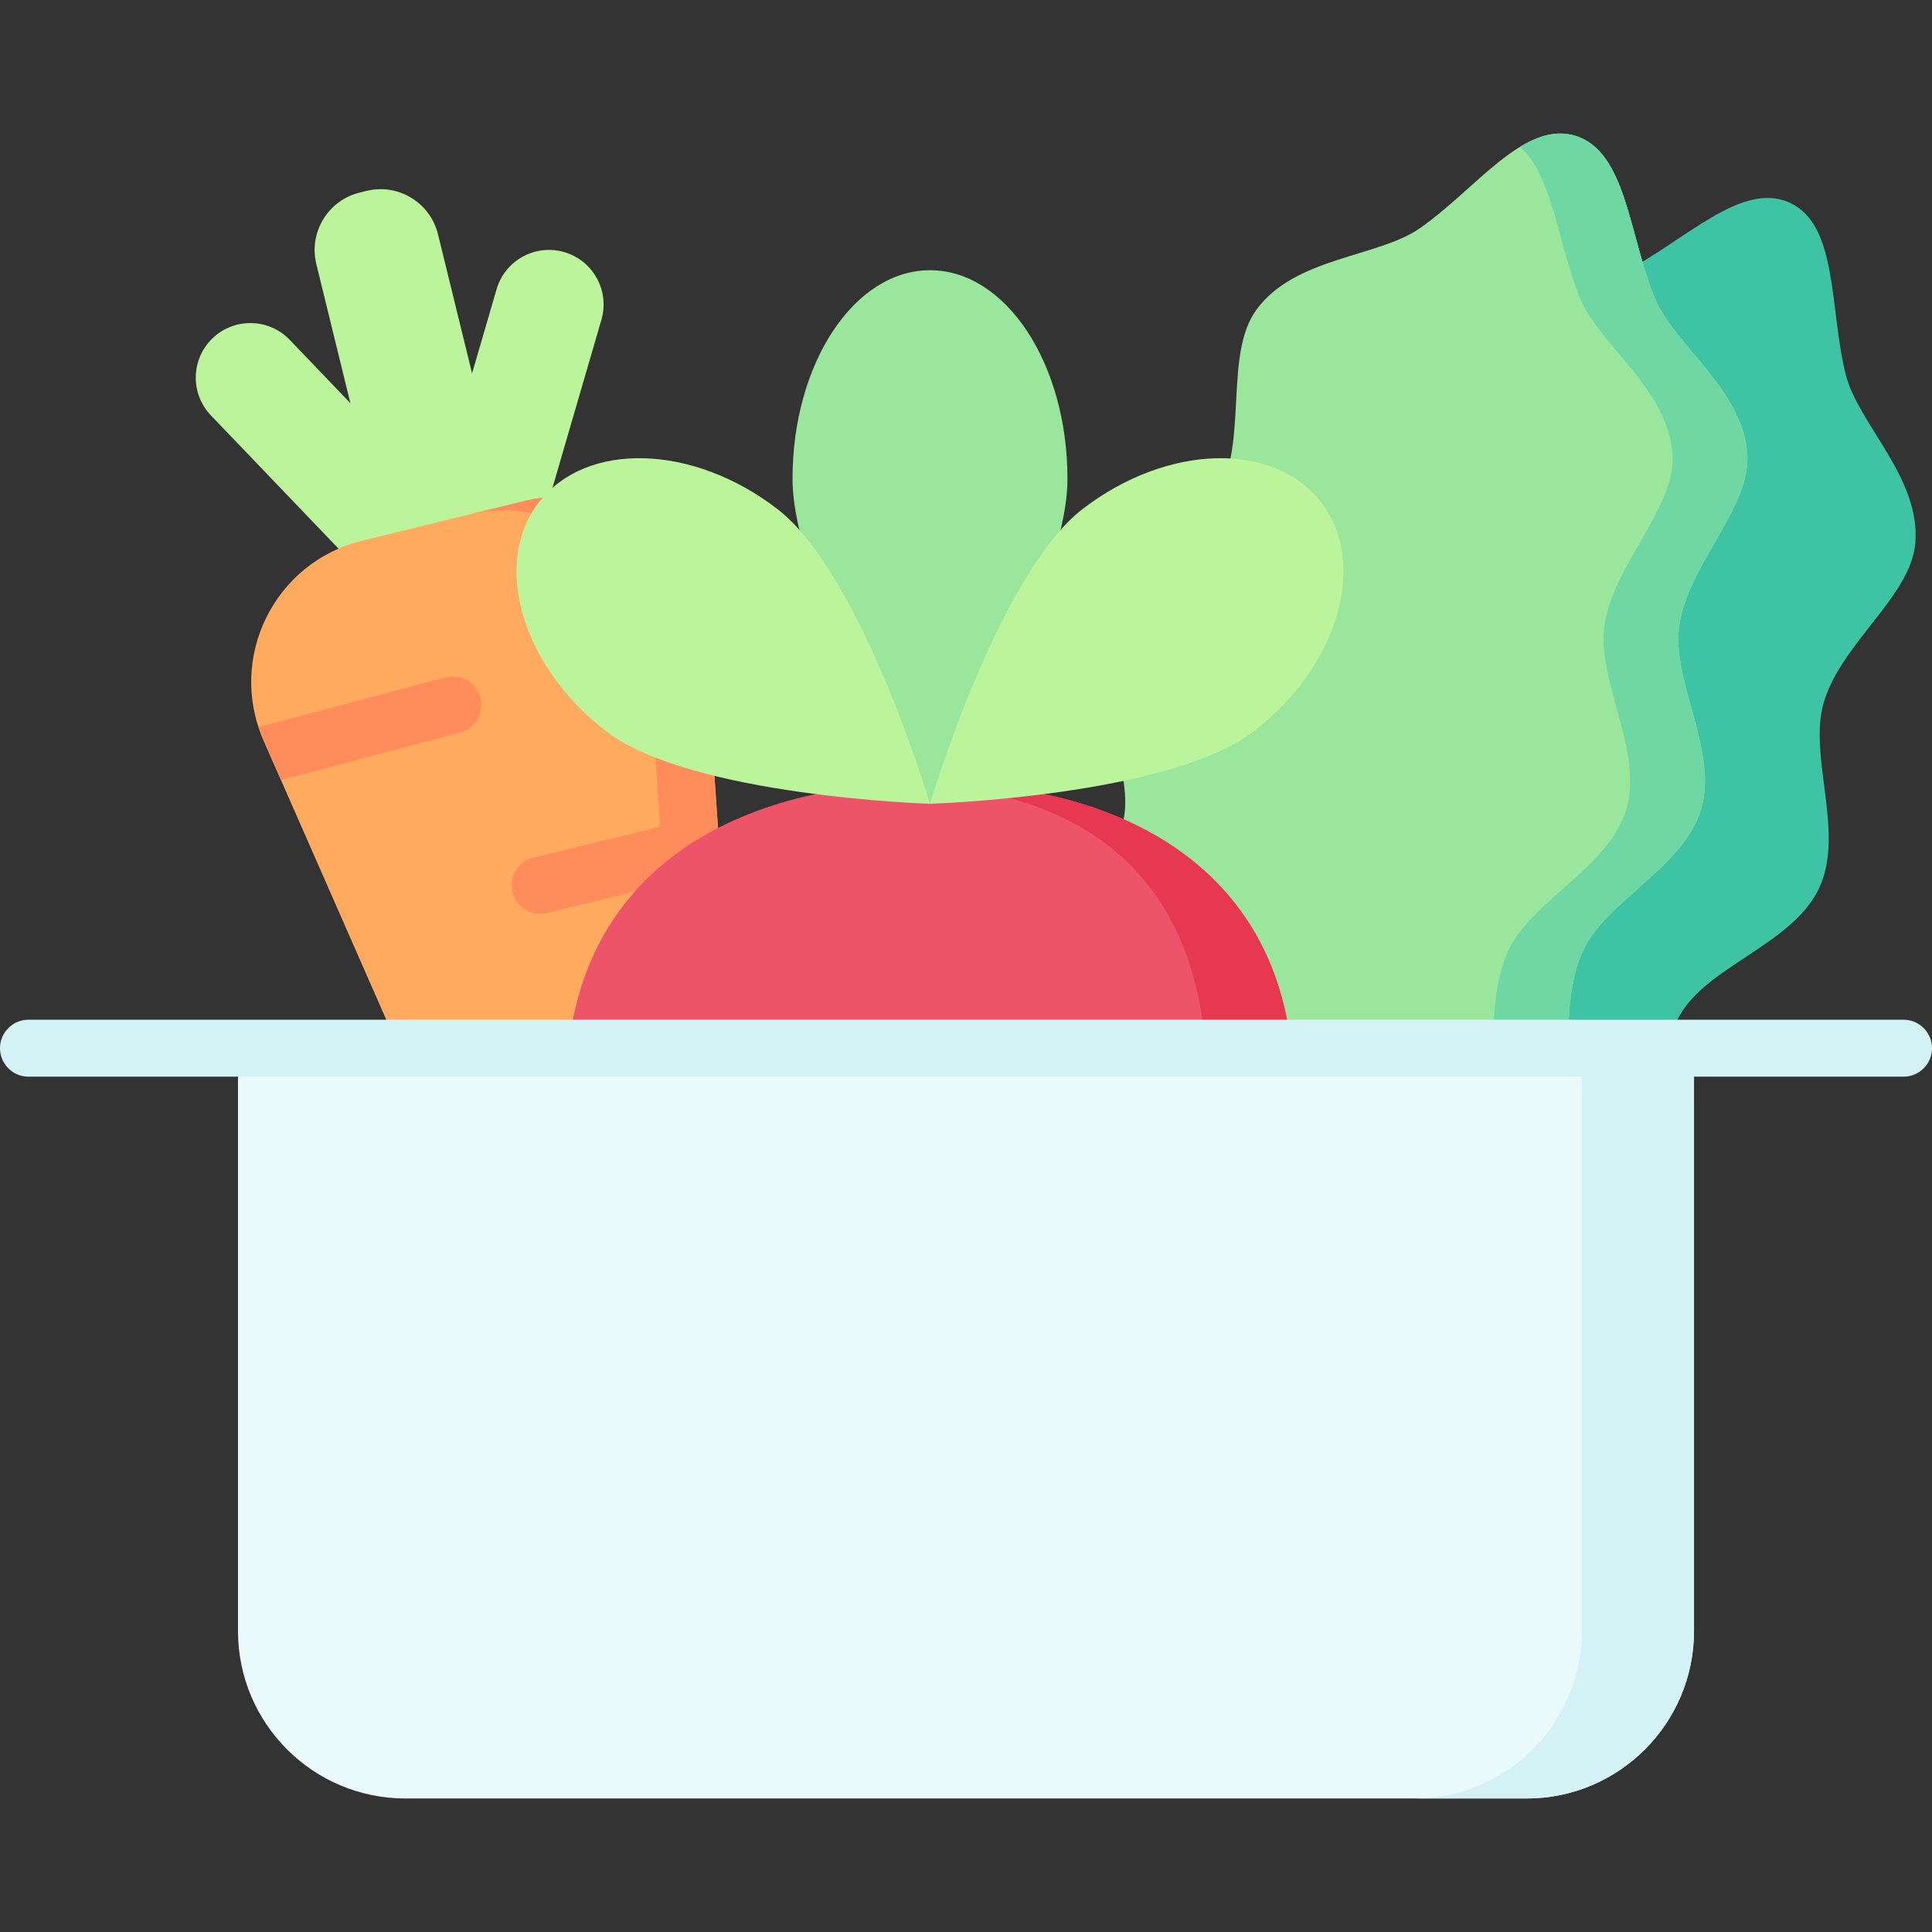 <svg id="Capa_1" enable-background="new 0 0 508.799 508.799" height="512" viewBox="0 0 508.799 508.799" width="512" xmlns="http://www.w3.org/2000/svg"><rect x="0" y="0" width="508.799" height="508.799" fill="#333333" stroke="none"/><g><path d="m479.179 233.666c-6.634 14.482-28.009 20.266-36.023 32.473-8.966 13.659-6.24 35.659-16.128 45.81-11.982 12.299-33.621 9.106-45.578 15.119-16.042 8.068-31.111 24.258-43.922 18.389-12.812-5.869-10.392-27.854-14.759-45.272-3.255-12.982-19.805-27.284-18.315-44.39 1.229-14.118 19.671-26.42 24.159-42.13 4.011-14.041-5.567-34.006 1.067-48.487s28.009-20.266 36.023-32.473c8.966-13.659 6.24-35.659 16.129-45.81 11.982-12.299 33.621-9.106 45.578-15.119 16.042-8.068 31.111-24.258 43.922-18.389 12.812 5.869 10.392 27.854 14.759 45.272 3.255 12.982 19.805 27.284 18.315 44.39-.154 1.765-.576 3.501-1.207 5.219-4.414 12.027-19.025 23.164-22.952 36.911-4.012 14.041 5.567 34.006-1.068 48.487z" fill="#3ec3a4"/><path d="m148.599 66.393c-7.624-2.22-15.604 2.16-17.825 9.784l-6.452 22.155-8.972-36.632c-2.047-8.356-10.479-13.471-18.836-11.424l-1.783.437c-8.356 2.047-13.471 10.48-11.424 18.836l8.972 36.632-15.96-16.667c-5.492-5.735-14.594-5.931-20.329-.439-5.735 5.492-5.932 14.594-.439 20.328l56.75 59.257 9.934-9.514 13.206 3.846 22.943-78.776c2.22-7.623-2.161-15.603-9.785-17.823z" fill="#bbf49b"/><path d="m164.457 411.295-95.053-216.315c-9.569-21.775 2.832-46.913 25.934-52.571l43.015-10.536c23.102-5.658 45.716 10.903 47.293 34.635l15.672 235.757c1.431 21.524-28.183 28.777-36.861 9.03z" fill="#ffaa5f"/><g fill="#ff8c5a"><path d="m126.505 183.746c-1.053-4.007-5.154-6.404-9.158-5.352l-49.262 13.116c.384 1.163.814 2.322 1.318 3.47l4.604 10.476 47.146-12.552c4.007-1.051 6.403-5.152 5.352-9.158z"/><path d="m138.353 131.874-14.96 3.664c23.102-5.658 45.716 10.903 47.293 34.635l15.672 235.757c.495 7.45-2.732 13.186-7.52 16.689 11.079 1.688 23.416-6.28 22.48-20.353l-15.672-235.757c-1.577-23.732-24.191-40.294-47.293-34.635z"/><path d="m188.809 214.078-48.354 11.789c-4.021.992-6.478 5.057-5.486 9.078.844 3.419 3.906 5.706 7.276 5.706.595 0 1.199-.071 1.802-.22l45.773-11.16z"/></g><path d="m448.004 213.092c-4.522 15.273-24.865 24.019-31.074 37.237-6.947 14.789-1.14 36.183-9.496 47.629-10.124 13.868-31.998 13.764-42.985 21.406-14.742 10.253-27.372 28.409-40.884 24.409-13.513-4.001-14.222-26.107-21.006-42.733-5.056-12.392-23.46-24.213-24.402-41.358-.777-14.15 15.741-28.934 17.965-45.12 1.988-14.467-10.315-32.879-5.793-48.152s24.866-24.019 31.074-37.236c6.947-14.789 1.14-36.183 9.496-47.629 10.124-13.868 31.998-13.764 42.985-21.406 14.742-10.253 27.372-28.409 40.884-24.409 13.512 4.001 14.222 26.107 21.006 42.733 5.056 12.392 23.46 24.213 24.402 41.358.777 14.15-15.741 28.934-17.965 45.12-1.988 14.466 10.315 32.877 5.793 48.151z" fill="#9be69d"/><path d="m442.211 164.94c2.224-16.187 18.743-30.971 17.965-45.12-.942-17.145-19.346-28.966-24.402-41.358-6.783-16.627-7.493-38.733-21.005-42.733-4.884-1.446-9.652.01-14.446 2.934 8.598 7.556 9.979 25.657 15.749 39.8 5.056 12.392 23.46 24.213 24.402 41.358.778 14.15-15.741 28.934-17.965 45.12-1.988 14.467 10.315 32.879 5.793 48.152s-24.866 24.019-31.074 37.236c-6.947 14.789-1.14 36.183-9.496 47.629-10.124 13.868-31.998 13.764-42.985 21.406-9.414 6.548-17.967 16.31-26.438 21.475 1.51 1.327 3.238 2.336 5.257 2.934 13.512 4.001 26.142-14.155 40.884-24.409 10.987-7.642 32.861-7.537 42.985-21.406 8.356-11.446 2.549-32.84 9.496-47.629 6.209-13.217 26.552-21.963 31.074-37.236 4.521-15.275-7.782-33.686-5.794-48.153z" fill="#6fd7a3"/><path d="m340.645 286.823c0 40.256-49.596 75.026-77.391 91.351-11.316 6.646-25.358 6.646-36.673 0-27.795-16.325-77.391-51.095-77.391-91.351 0-55.928 42.859-80.696 95.728-80.696s95.727 24.768 95.727 80.696z" fill="#ed5469"/><path d="m244.917 206.126c-2.13 0-4.242.045-6.337.125 49.914 1.925 79.391 26.896 79.391 80.571 0 40.256-39.596 75.026-67.391 91.351-3.765 2.211-7.832 3.682-12 4.422 8.359 1.484 17.123.013 24.674-4.422 27.795-16.325 77.391-51.095 77.391-91.351 0-55.927-42.859-80.696-95.728-80.696z" fill="#e63850"/><path d="m281.12 126.083c0 30.33-36.203 85.598-36.203 85.598s-36.203-55.268-36.203-85.598 16.209-54.918 36.203-54.918 36.203 24.587 36.203 54.918z" fill="#9be69d"/><path d="m330.211 192.568c-22.231 17.139-85.293 19.113-85.293 19.113s17.955-60.485 40.186-77.623 50.35-17.934 62.806-1.777c12.455 16.157 4.531 43.148-17.699 60.287z" fill="#bbf49b"/><path d="m159.624 192.568c22.231 17.139 85.293 19.113 85.293 19.113s-17.955-60.485-40.186-77.623-50.35-17.934-62.806-1.777-4.532 43.148 17.699 60.287z" fill="#bbf49b"/><path d="m402.014 473.637h-295.229c-24.36 0-44.108-19.748-44.108-44.108v-153.48h383.445v153.48c0 24.36-19.748 44.108-44.108 44.108z" fill="#eaf9fa"/><path d="m416.568 276.049v153.48c0 24.36-19.748 44.108-44.108 44.108h29.554c24.36 0 44.108-19.748 44.108-44.108v-153.48z" fill="#d4f2f6"/><g><path d="m501.299 283.548h-493.799c-4.143 0-7.5-3.357-7.5-7.5s3.357-7.5 7.5-7.5h493.799c4.143 0 7.5 3.357 7.5 7.5 0 4.142-3.358 7.5-7.5 7.5z" fill="#d4f2f6"/></g></g></svg>